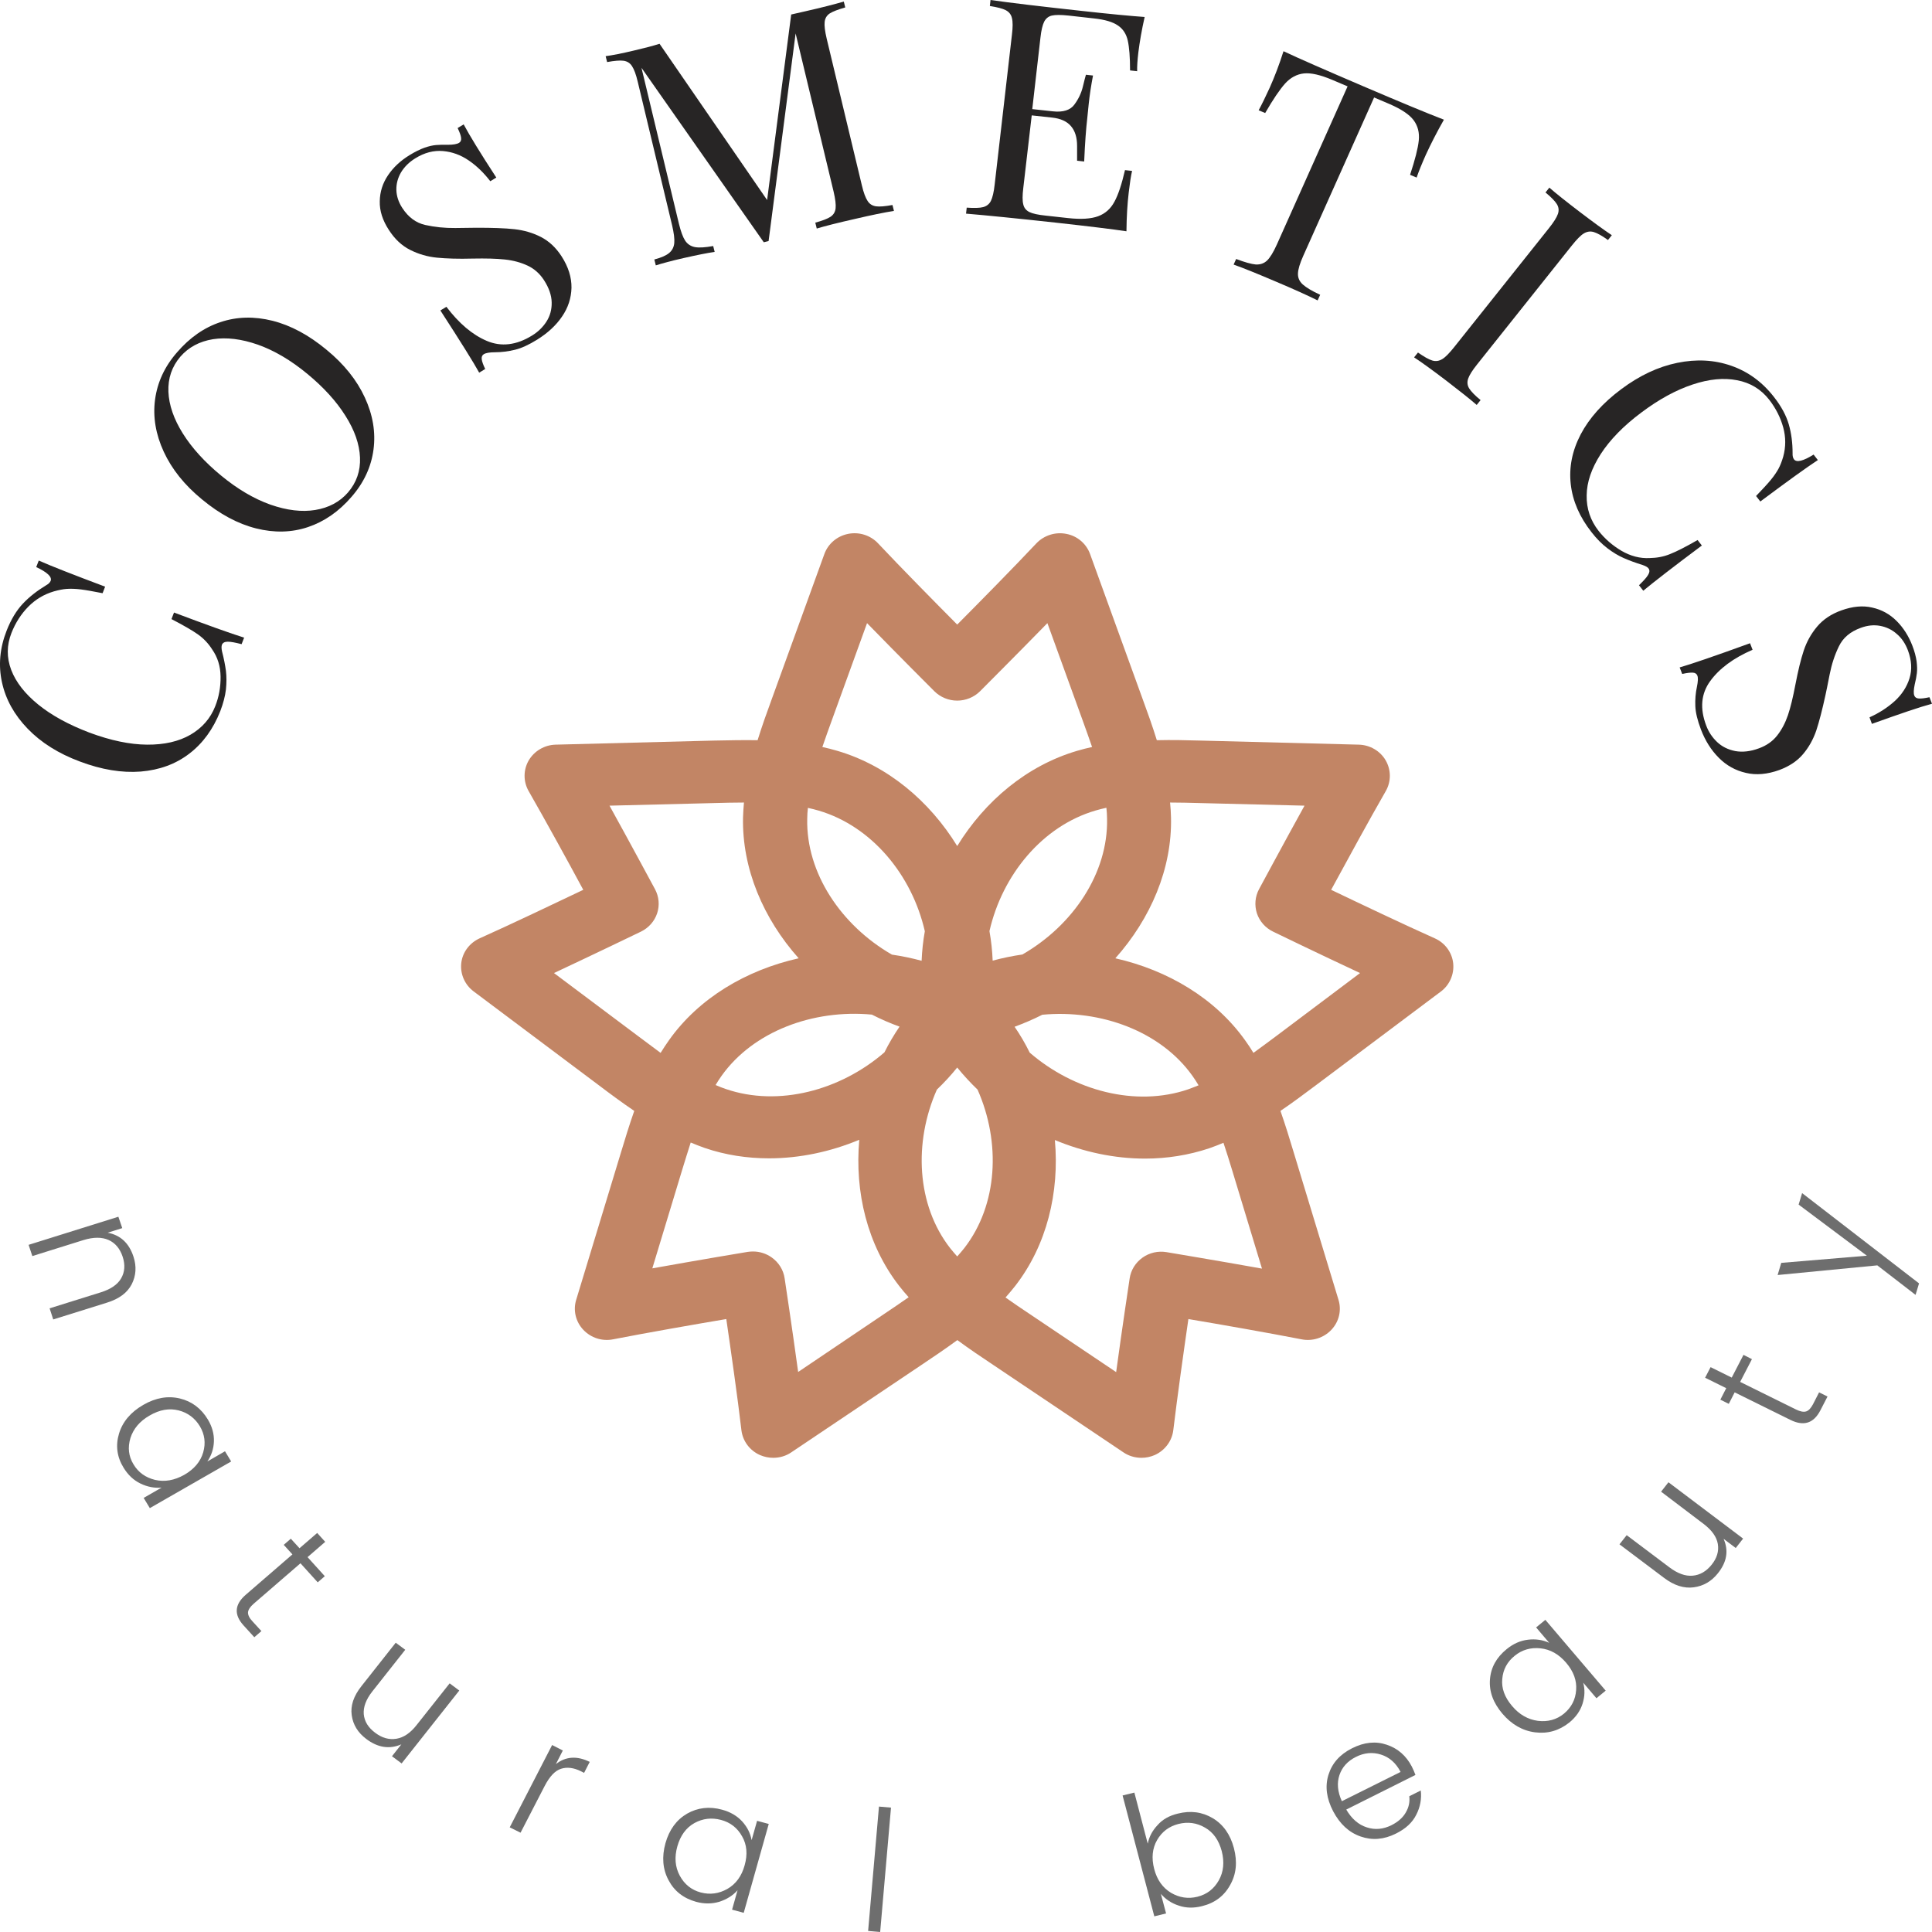 <svg width="100" height="100" viewBox="0 0 100 100" fill="none" xmlns="http://www.w3.org/2000/svg">
<path d="M11.791 33.214C11.632 33.214 11.528 33.268 11.486 33.376C11.459 33.45 11.459 33.565 11.493 33.721C11.59 34.093 11.653 34.424 11.694 34.722C11.729 35.019 11.729 35.337 11.694 35.689C11.653 36.034 11.556 36.406 11.403 36.805C11.036 37.738 10.503 38.469 9.797 39.01C9.091 39.551 8.253 39.855 7.283 39.936C6.314 40.011 5.261 39.842 4.132 39.415C3.024 39.003 2.124 38.435 1.432 37.718C0.739 37.001 0.296 36.203 0.102 35.317C-0.092 34.431 -0.009 33.538 0.344 32.639C0.573 32.057 0.857 31.59 1.189 31.239C1.522 30.887 1.923 30.576 2.38 30.299C2.512 30.224 2.588 30.15 2.623 30.062C2.699 29.859 2.45 29.622 1.875 29.352L2.006 29.014C2.644 29.298 3.786 29.744 5.441 30.366L5.31 30.704C4.832 30.61 4.458 30.542 4.181 30.508C3.911 30.474 3.668 30.468 3.461 30.481C3.253 30.495 3.031 30.542 2.789 30.61C2.283 30.759 1.84 31.022 1.466 31.401C1.092 31.78 0.802 32.233 0.594 32.76C0.344 33.396 0.338 34.032 0.58 34.674C0.822 35.31 1.293 35.912 1.986 36.473C2.678 37.035 3.565 37.515 4.631 37.921C5.725 38.327 6.715 38.536 7.609 38.543C8.502 38.55 9.25 38.381 9.859 38.029C10.462 37.677 10.891 37.19 11.14 36.555C11.334 36.068 11.424 35.554 11.417 35.019C11.41 34.485 11.265 34.018 10.981 33.613C10.787 33.308 10.545 33.051 10.261 32.848C9.977 32.645 9.513 32.375 8.876 32.044L9.007 31.705C10.732 32.355 11.944 32.788 12.636 33.004L12.505 33.342C12.193 33.261 11.95 33.214 11.791 33.214Z" fill="#272525"/>
<path d="M11.418 16.671C12.263 16.387 13.163 16.367 14.105 16.603C15.047 16.84 15.982 17.34 16.902 18.105C17.81 18.849 18.468 19.674 18.883 20.573C19.299 21.473 19.451 22.372 19.333 23.265C19.215 24.158 18.841 24.976 18.198 25.713C17.54 26.477 16.785 26.998 15.94 27.282C15.095 27.566 14.195 27.587 13.253 27.35C12.311 27.113 11.377 26.613 10.456 25.849C9.548 25.105 8.89 24.279 8.475 23.38C8.06 22.48 7.907 21.581 8.025 20.688C8.143 19.796 8.517 18.977 9.161 18.24C9.818 17.476 10.573 16.948 11.418 16.671ZM8.717 20.276C8.745 20.965 8.994 21.689 9.465 22.44C9.936 23.191 10.594 23.914 11.439 24.611C12.291 25.314 13.142 25.815 13.994 26.119C14.846 26.417 15.621 26.511 16.321 26.396C17.02 26.281 17.588 25.977 18.011 25.49C18.454 24.976 18.661 24.374 18.634 23.684C18.606 22.994 18.357 22.271 17.879 21.52C17.408 20.769 16.75 20.046 15.905 19.349C15.054 18.646 14.202 18.145 13.35 17.841C12.498 17.543 11.723 17.449 11.023 17.557C10.324 17.672 9.763 17.97 9.334 18.463C8.897 18.977 8.69 19.579 8.717 20.276Z" fill="#272525"/>
<path d="M25.197 17.645C25.945 17.963 26.727 17.868 27.538 17.368C27.849 17.178 28.099 16.935 28.285 16.644C28.472 16.353 28.562 16.022 28.555 15.657C28.549 15.291 28.417 14.906 28.161 14.507C27.939 14.162 27.655 13.912 27.309 13.749C26.963 13.587 26.575 13.479 26.132 13.432C25.695 13.384 25.142 13.371 24.47 13.384C23.722 13.405 23.106 13.384 22.621 13.337C22.129 13.29 21.665 13.154 21.236 12.938C20.8 12.721 20.433 12.377 20.128 11.903C19.802 11.403 19.643 10.909 19.657 10.415C19.664 9.928 19.809 9.475 20.086 9.069C20.363 8.657 20.737 8.312 21.201 8.028C21.478 7.859 21.735 7.73 21.963 7.649C22.192 7.568 22.399 7.521 22.572 7.507C22.746 7.494 22.953 7.487 23.175 7.494C23.459 7.494 23.653 7.46 23.764 7.392C23.847 7.338 23.881 7.257 23.867 7.135C23.854 7.013 23.791 6.844 23.687 6.628L23.999 6.438C24.29 6.986 24.851 7.906 25.689 9.191L25.377 9.38C25.045 8.948 24.678 8.589 24.262 8.305C23.847 8.021 23.403 7.859 22.926 7.818C22.448 7.778 21.97 7.899 21.492 8.197C21.174 8.393 20.931 8.636 20.758 8.921C20.592 9.205 20.509 9.509 20.516 9.827C20.523 10.145 20.627 10.463 20.82 10.76C21.132 11.24 21.527 11.538 22.018 11.646C22.503 11.754 23.023 11.808 23.57 11.802C24.117 11.795 24.491 11.788 24.678 11.788C25.474 11.788 26.125 11.808 26.623 11.863C27.122 11.917 27.579 12.052 28.002 12.268C28.417 12.485 28.777 12.816 29.068 13.269C29.421 13.817 29.587 14.358 29.58 14.892C29.567 15.427 29.407 15.927 29.089 16.387C28.777 16.847 28.348 17.239 27.808 17.577C27.371 17.848 26.991 18.024 26.651 18.105C26.312 18.186 25.973 18.233 25.626 18.233C25.342 18.233 25.148 18.267 25.038 18.335C24.955 18.389 24.92 18.47 24.934 18.592C24.948 18.714 25.01 18.883 25.114 19.099L24.802 19.288C24.525 18.781 23.854 17.706 22.794 16.069L23.106 15.88C23.757 16.739 24.449 17.327 25.197 17.645Z" fill="#272525"/>
<path d="M42.947 0.696C42.794 0.798 42.704 0.947 42.684 1.136C42.663 1.325 42.697 1.609 42.788 1.995L44.609 9.59C44.699 9.976 44.803 10.246 44.907 10.402C45.01 10.564 45.156 10.652 45.343 10.679C45.53 10.706 45.814 10.679 46.194 10.611L46.271 10.916C45.772 10.997 45.107 11.132 44.269 11.328C43.369 11.531 42.704 11.7 42.275 11.829L42.199 11.524C42.573 11.423 42.836 11.321 42.988 11.22C43.141 11.118 43.231 10.97 43.251 10.78C43.272 10.591 43.238 10.307 43.148 9.921L41.181 1.731L39.782 12.478L39.533 12.539L33.203 3.51L35.142 11.585C35.239 11.977 35.343 12.268 35.461 12.451C35.579 12.633 35.752 12.748 35.967 12.789C36.181 12.83 36.5 12.809 36.915 12.735L36.991 13.039C36.611 13.093 36.077 13.201 35.385 13.357C34.762 13.499 34.284 13.628 33.944 13.736L33.868 13.431C34.228 13.337 34.485 13.222 34.637 13.093C34.789 12.965 34.879 12.796 34.9 12.579C34.921 12.363 34.879 12.059 34.789 11.666L33.01 4.234C32.92 3.848 32.816 3.578 32.712 3.422C32.608 3.26 32.463 3.172 32.276 3.145C32.089 3.118 31.805 3.145 31.424 3.212L31.348 2.908C31.694 2.861 32.186 2.766 32.809 2.617C33.363 2.489 33.799 2.374 34.138 2.266L39.706 10.354L40.952 0.751L41.693 0.582C42.531 0.392 43.189 0.223 43.674 0.081L43.75 0.385C43.369 0.494 43.106 0.595 42.947 0.696Z" fill="#272525"/>
<path d="M58.423 9.962C58.353 10.55 58.312 11.22 58.305 11.971C57.585 11.863 56.366 11.714 54.648 11.524C52.606 11.301 51.054 11.146 50.002 11.058L50.037 10.747C50.424 10.774 50.708 10.767 50.888 10.72C51.068 10.672 51.207 10.564 51.29 10.395C51.373 10.226 51.442 9.942 51.484 9.55L52.377 1.799C52.426 1.407 52.426 1.123 52.377 0.933C52.336 0.751 52.225 0.615 52.059 0.528C51.892 0.44 51.615 0.372 51.235 0.311L51.269 0C52.315 0.149 53.859 0.331 55.902 0.555C57.467 0.73 58.582 0.832 59.247 0.879C59.094 1.556 58.99 2.164 58.921 2.712C58.873 3.118 58.852 3.442 58.859 3.686L58.492 3.645C58.492 2.962 58.45 2.448 58.374 2.103C58.298 1.758 58.125 1.495 57.862 1.319C57.599 1.136 57.19 1.014 56.629 0.954L55.3 0.805C54.912 0.764 54.628 0.764 54.448 0.805C54.268 0.845 54.136 0.954 54.046 1.123C53.963 1.292 53.894 1.569 53.852 1.961L53.43 5.647L54.489 5.762C55.023 5.823 55.403 5.701 55.611 5.411C55.826 5.12 55.971 4.809 56.047 4.491C56.123 4.173 56.179 3.963 56.207 3.869L56.574 3.909C56.477 4.416 56.401 4.91 56.352 5.377L56.276 6.127C56.214 6.655 56.158 7.399 56.117 8.359L55.75 8.319C55.75 8.244 55.75 7.994 55.75 7.554C55.75 7.115 55.646 6.777 55.431 6.526C55.216 6.276 54.891 6.134 54.462 6.087L53.402 5.972L52.966 9.725C52.917 10.118 52.917 10.402 52.966 10.584C53.007 10.767 53.118 10.895 53.284 10.977C53.45 11.058 53.727 11.119 54.115 11.159L55.286 11.288C55.95 11.362 56.47 11.328 56.837 11.193C57.204 11.058 57.488 10.807 57.682 10.442C57.882 10.077 58.062 9.529 58.229 8.806L58.596 8.846C58.533 9.117 58.478 9.489 58.423 9.962Z" fill="#272525"/>
<path d="M65.721 4.538C65.971 3.977 66.213 3.348 66.434 2.651C67.238 3.03 68.616 3.632 70.576 4.471C72.522 5.303 73.906 5.877 74.737 6.195C74.364 6.851 74.059 7.453 73.809 7.994C73.595 8.474 73.429 8.88 73.325 9.191L72.985 9.049C73.242 8.272 73.394 7.676 73.436 7.271C73.477 6.865 73.387 6.513 73.165 6.216C72.944 5.925 72.528 5.647 71.919 5.384L71.123 5.045L67.459 13.236C67.279 13.635 67.189 13.939 67.182 14.162C67.175 14.379 67.259 14.568 67.432 14.724C67.605 14.879 67.903 15.062 68.332 15.258L68.2 15.549C67.695 15.298 66.982 14.974 66.054 14.582C65.07 14.162 64.336 13.865 63.852 13.695L63.983 13.405C64.426 13.574 64.766 13.668 64.994 13.689C65.23 13.702 65.424 13.635 65.583 13.486C65.742 13.33 65.908 13.06 66.088 12.661L69.751 4.471L68.955 4.133C68.346 3.876 67.854 3.761 67.487 3.801C67.12 3.842 66.795 4.018 66.518 4.322C66.241 4.633 65.894 5.14 65.486 5.85L65.147 5.708C65.313 5.404 65.5 5.018 65.721 4.538Z" fill="#272525"/>
<path d="M82.493 12.011C82.313 11.957 82.14 11.984 81.974 12.086C81.808 12.187 81.607 12.397 81.358 12.708L76.455 18.862C76.206 19.174 76.053 19.417 75.991 19.6C75.929 19.782 75.949 19.951 76.046 20.107C76.143 20.262 76.337 20.465 76.635 20.709L76.434 20.959C76.067 20.641 75.534 20.222 74.848 19.694C74.121 19.14 73.567 18.741 73.193 18.497L73.394 18.247C73.713 18.47 73.955 18.605 74.135 18.66C74.315 18.714 74.488 18.687 74.654 18.585C74.821 18.484 75.022 18.274 75.271 17.963L80.174 11.809C80.423 11.497 80.575 11.254 80.638 11.071C80.7 10.889 80.679 10.72 80.582 10.564C80.485 10.409 80.291 10.206 79.994 9.962L80.194 9.712C80.527 10.003 81.06 10.429 81.787 10.983C82.473 11.504 83.02 11.903 83.428 12.174L83.228 12.424C82.923 12.201 82.674 12.066 82.493 12.011Z" fill="#272525"/>
<path d="M85.305 29.758C85.388 29.622 85.395 29.508 85.325 29.419C85.277 29.352 85.173 29.298 85.021 29.244C84.647 29.129 84.321 29.007 84.044 28.885C83.767 28.764 83.483 28.594 83.2 28.378C82.916 28.162 82.645 27.891 82.382 27.553C81.759 26.762 81.399 25.93 81.302 25.064C81.205 24.198 81.371 23.34 81.814 22.487C82.258 21.642 82.957 20.857 83.92 20.14C84.862 19.437 85.824 18.984 86.814 18.781C87.805 18.578 88.732 18.626 89.605 18.93C90.478 19.234 91.212 19.769 91.814 20.54C92.202 21.033 92.458 21.514 92.59 21.973C92.721 22.433 92.784 22.927 92.784 23.454C92.776 23.596 92.804 23.712 92.86 23.779C92.991 23.948 93.331 23.867 93.871 23.529L94.092 23.813C93.511 24.192 92.52 24.909 91.115 25.957L90.893 25.673C91.225 25.328 91.482 25.051 91.655 24.841C91.828 24.631 91.959 24.435 92.056 24.259C92.153 24.077 92.23 23.874 92.299 23.637C92.437 23.137 92.437 22.629 92.299 22.122C92.16 21.615 91.918 21.135 91.572 20.688C91.149 20.147 90.595 19.809 89.91 19.681C89.224 19.545 88.455 19.62 87.604 19.904C86.752 20.188 85.866 20.668 84.958 21.351C84.031 22.041 83.331 22.765 82.853 23.502C82.375 24.246 82.133 24.956 82.126 25.639C82.112 26.322 82.32 26.938 82.743 27.479C83.068 27.891 83.463 28.236 83.933 28.513C84.404 28.784 84.889 28.912 85.388 28.885C85.755 28.878 86.101 28.818 86.433 28.682C86.766 28.554 87.244 28.31 87.867 27.952L88.088 28.236C86.62 29.332 85.609 30.116 85.055 30.576L84.834 30.292C85.062 30.069 85.228 29.893 85.305 29.758Z" fill="#272525"/>
<path d="M88.518 35.256C88.047 35.905 87.978 36.669 88.311 37.548C88.435 37.887 88.629 38.171 88.878 38.407C89.128 38.644 89.439 38.8 89.813 38.874C90.18 38.942 90.596 38.901 91.046 38.732C91.434 38.59 91.745 38.374 91.981 38.076C92.216 37.779 92.403 37.427 92.542 37.021C92.68 36.615 92.805 36.088 92.929 35.438C93.068 34.721 93.206 34.14 93.359 33.68C93.511 33.22 93.74 32.807 94.051 32.436C94.363 32.064 94.785 31.779 95.319 31.59C95.886 31.387 96.419 31.333 96.904 31.448C97.396 31.556 97.811 31.786 98.165 32.138C98.518 32.49 98.788 32.916 98.982 33.416C99.1 33.721 99.169 33.991 99.203 34.228C99.231 34.465 99.238 34.667 99.217 34.843C99.196 35.012 99.162 35.208 99.106 35.425C99.051 35.695 99.037 35.892 99.086 36.007C99.12 36.094 99.196 36.148 99.321 36.155C99.446 36.162 99.626 36.142 99.868 36.088L100 36.426C99.39 36.588 98.359 36.94 96.89 37.467L96.766 37.129C97.264 36.906 97.701 36.622 98.075 36.284C98.442 35.946 98.698 35.553 98.836 35.107C98.975 34.661 98.947 34.18 98.753 33.66C98.622 33.315 98.435 33.031 98.178 32.814C97.929 32.591 97.638 32.456 97.32 32.395C96.994 32.334 96.662 32.368 96.316 32.496C95.769 32.693 95.395 33.01 95.18 33.457C94.965 33.896 94.806 34.383 94.702 34.911C94.598 35.438 94.529 35.79 94.487 35.973C94.321 36.737 94.162 37.352 94.01 37.812C93.85 38.279 93.622 38.685 93.317 39.043C93.013 39.402 92.604 39.665 92.099 39.855C91.482 40.078 90.9 40.132 90.367 40.004C89.834 39.882 89.363 39.625 88.968 39.226C88.574 38.834 88.262 38.34 88.04 37.758C87.861 37.285 87.763 36.886 87.75 36.548C87.736 36.209 87.763 35.871 87.833 35.547C87.888 35.276 87.902 35.08 87.853 34.965C87.819 34.877 87.743 34.823 87.618 34.816C87.493 34.809 87.313 34.83 87.071 34.884L86.939 34.546C87.507 34.383 88.719 33.971 90.582 33.294L90.713 33.633C89.723 34.059 88.989 34.606 88.518 35.256Z" fill="#272525"/>
<path d="M6.328 63.567L5.573 63.804C6.238 63.932 6.681 64.345 6.91 65.048C7.076 65.555 7.041 66.029 6.82 66.468C6.591 66.915 6.162 67.233 5.525 67.429L2.755 68.294L2.568 67.719L5.227 66.888C5.739 66.725 6.085 66.489 6.272 66.164C6.459 65.839 6.487 65.467 6.349 65.048C6.21 64.629 5.968 64.338 5.622 64.182C5.275 64.027 4.846 64.027 4.333 64.182L1.674 65.014L1.48 64.433L6.127 62.978L6.328 63.567Z" fill="#6E6E6E"/>
<path d="M6.162 74.198C6.349 73.583 6.771 73.089 7.415 72.717C8.059 72.345 8.689 72.237 9.313 72.386C9.929 72.534 10.414 72.9 10.76 73.475C10.982 73.847 11.085 74.225 11.072 74.611C11.058 74.996 10.94 75.341 10.732 75.646L11.646 75.118L11.965 75.646L7.755 78.06L7.436 77.532L8.364 76.998C7.99 77.032 7.623 76.958 7.27 76.788C6.91 76.613 6.626 76.342 6.397 75.97C6.051 75.409 5.975 74.814 6.162 74.198ZM8.025 76.599C8.523 76.714 9.022 76.626 9.541 76.335C10.054 76.038 10.379 75.652 10.518 75.172C10.656 74.692 10.594 74.239 10.344 73.82C10.088 73.4 9.721 73.123 9.243 73.001C8.759 72.879 8.26 72.967 7.748 73.265C7.228 73.562 6.903 73.955 6.75 74.435C6.605 74.922 6.653 75.375 6.91 75.794C7.159 76.214 7.533 76.477 8.025 76.599Z" fill="#6E6E6E"/>
<path d="M16.445 81.902L15.552 80.915L13.128 83.011C12.948 83.167 12.851 83.316 12.837 83.451C12.83 83.586 12.9 83.742 13.066 83.918L13.53 84.425L13.163 84.743L12.609 84.134C12.103 83.579 12.138 83.052 12.713 82.551L15.136 80.455L14.686 79.961L15.053 79.643L15.503 80.137L16.417 79.346L16.833 79.806L15.919 80.597L16.812 81.584L16.445 81.902Z" fill="#6E6E6E"/>
<path d="M23.274 87.13L23.772 87.502L20.788 91.275L20.289 90.903L20.774 90.288C20.151 90.552 19.548 90.457 18.953 90.004C18.523 89.679 18.274 89.274 18.205 88.78C18.136 88.286 18.302 87.786 18.71 87.272L20.483 85.026L20.975 85.392L19.271 87.549C18.946 87.962 18.8 88.354 18.828 88.726C18.863 89.098 19.056 89.416 19.417 89.686C19.77 89.957 20.137 90.058 20.518 89.997C20.892 89.936 21.245 89.7 21.57 89.28L23.274 87.13Z" fill="#6E6E6E"/>
<path d="M29.132 90.606L28.772 91.31C29.277 90.911 29.866 90.87 30.524 91.195L30.233 91.763L30.074 91.682C29.693 91.492 29.347 91.452 29.035 91.553C28.723 91.655 28.446 91.952 28.19 92.446L26.944 94.86L26.383 94.583L28.578 90.322L29.132 90.606Z" fill="#6E6E6E"/>
<path d="M34.603 97.316C34.298 96.748 34.25 96.105 34.444 95.402C34.644 94.698 35.018 94.191 35.565 93.873C36.112 93.562 36.722 93.488 37.38 93.671C37.802 93.785 38.148 93.988 38.411 94.272C38.675 94.563 38.841 94.888 38.903 95.246L39.187 94.245L39.79 94.408L38.495 99.007L37.892 98.844L38.176 97.837C37.934 98.114 37.615 98.31 37.241 98.432C36.86 98.547 36.459 98.553 36.036 98.439C35.378 98.256 34.901 97.884 34.603 97.316ZM37.65 97.769C38.086 97.519 38.391 97.106 38.543 96.545C38.702 95.984 38.661 95.483 38.411 95.05C38.169 94.611 37.802 94.326 37.317 94.198C36.833 94.07 36.376 94.124 35.946 94.36C35.517 94.597 35.219 95.003 35.06 95.564C34.901 96.126 34.942 96.633 35.185 97.086C35.427 97.532 35.787 97.823 36.265 97.952C36.75 98.08 37.207 98.019 37.65 97.769Z" fill="#6E6E6E"/>
<path d="M44.934 99.946L45.495 93.508L46.118 93.562L45.557 100L44.934 99.946Z" fill="#6E6E6E"/>
<path d="M60.959 93.873C61.623 93.704 62.226 93.785 62.773 94.11C63.313 94.434 63.68 94.948 63.867 95.659C64.054 96.369 63.992 97.004 63.673 97.566C63.361 98.134 62.877 98.499 62.219 98.661C61.789 98.77 61.388 98.763 61.014 98.634C60.633 98.513 60.328 98.303 60.086 98.026L60.356 99.04L59.747 99.189L58.105 92.933L58.715 92.784L59.407 95.429C59.477 95.07 59.65 94.746 59.92 94.462C60.176 94.171 60.529 93.975 60.959 93.873ZM61.983 98.174C62.468 98.053 62.835 97.769 63.084 97.329C63.334 96.883 63.382 96.382 63.237 95.814C63.084 95.246 62.8 94.84 62.371 94.597C61.942 94.347 61.485 94.286 61 94.407C60.515 94.529 60.141 94.806 59.892 95.239C59.643 95.672 59.594 96.172 59.74 96.734C59.885 97.295 60.176 97.708 60.612 97.972C61.042 98.222 61.499 98.296 61.983 98.174Z" fill="#6E6E6E"/>
<path d="M72.251 94.907C71.628 95.219 71.019 95.266 70.423 95.056C69.821 94.847 69.35 94.407 69.004 93.751C68.658 93.088 68.575 92.459 68.761 91.864C68.948 91.262 69.35 90.809 69.98 90.491C70.61 90.173 71.206 90.112 71.781 90.308C72.349 90.498 72.785 90.877 73.076 91.438C73.152 91.587 73.214 91.736 73.263 91.871L69.682 93.663C69.959 94.136 70.313 94.448 70.742 94.583C71.171 94.725 71.601 94.684 72.03 94.468C72.362 94.299 72.612 94.082 72.764 93.812C72.923 93.541 72.979 93.264 72.944 92.973L73.54 92.676C73.588 93.109 73.512 93.528 73.311 93.92C73.11 94.333 72.757 94.657 72.251 94.907ZM72.494 91.715C72.252 91.249 71.912 90.951 71.476 90.816C71.04 90.68 70.61 90.721 70.181 90.938C69.752 91.154 69.468 91.465 69.329 91.878C69.191 92.29 69.232 92.743 69.454 93.23L72.494 91.715Z" fill="#6E6E6E"/>
<path d="M79.461 89.666C78.81 89.585 78.242 89.26 77.764 88.699C77.286 88.137 77.072 87.549 77.12 86.927C77.168 86.305 77.459 85.784 77.986 85.358C78.325 85.08 78.692 84.918 79.087 84.871C79.481 84.823 79.848 84.877 80.188 85.033L79.509 84.235L79.987 83.843L83.11 87.508L82.632 87.901L81.947 87.096C82.043 87.454 82.03 87.813 81.912 88.185C81.794 88.557 81.566 88.881 81.226 89.159C80.7 89.578 80.112 89.747 79.461 89.666ZM81.58 87.481C81.621 86.988 81.448 86.514 81.067 86.068C80.686 85.621 80.243 85.371 79.738 85.317C79.232 85.263 78.782 85.391 78.401 85.703C78.013 86.014 77.799 86.413 77.757 86.9C77.709 87.387 77.882 87.853 78.263 88.3C78.643 88.753 79.094 89.003 79.606 89.071C80.118 89.132 80.569 89.01 80.949 88.699C81.33 88.381 81.545 87.982 81.58 87.481Z" fill="#6E6E6E"/>
<path d="M85.978 77.209L86.359 76.722L90.223 79.637L89.842 80.124L89.212 79.65C89.482 80.259 89.385 80.847 88.921 81.429C88.588 81.848 88.173 82.092 87.668 82.159C87.162 82.227 86.65 82.065 86.123 81.665L83.824 79.934L84.198 79.461L86.407 81.124C86.83 81.442 87.231 81.591 87.612 81.557C87.993 81.523 88.318 81.334 88.595 80.989C88.872 80.644 88.976 80.286 88.914 79.914C88.852 79.549 88.609 79.204 88.18 78.879L85.978 77.209Z" fill="#6E6E6E"/>
<path d="M90.68 70.35L90.07 71.527L92.958 72.954C93.179 73.062 93.353 73.096 93.484 73.055C93.616 73.015 93.733 72.886 93.844 72.677L94.156 72.068L94.592 72.284L94.218 73.008C93.872 73.671 93.359 73.833 92.674 73.495L89.786 72.068L89.482 72.663L89.045 72.447L89.35 71.852L88.256 71.311L88.54 70.763L89.634 71.304L90.243 70.127L90.68 70.35Z" fill="#6E6E6E"/>
<path d="M97.169 65.495L92.01 65.995L92.197 65.366L96.629 64.995L93.097 62.35L93.277 61.755L99.329 66.428L99.149 67.023L97.169 65.495Z" fill="#6E6E6E"/>
<path d="M75.216 49.851C75.153 49.29 74.786 48.796 74.26 48.566C72.688 47.863 70.396 46.774 68.9 46.057C69.683 44.616 70.881 42.418 71.725 40.951C72.009 40.457 72.009 39.855 71.725 39.361C71.442 38.868 70.908 38.557 70.327 38.543L62.176 38.333C61.442 38.313 60.667 38.293 59.877 38.313C59.649 37.576 59.392 36.859 59.143 36.183L56.422 28.676C56.228 28.141 55.764 27.742 55.196 27.634C54.628 27.519 54.039 27.709 53.645 28.121C52.474 29.366 50.709 31.158 49.545 32.328C48.382 31.158 46.616 29.366 45.446 28.121C45.051 27.702 44.462 27.519 43.895 27.634C43.327 27.749 42.863 28.141 42.669 28.676L39.947 36.183C39.698 36.859 39.442 37.576 39.213 38.313C38.424 38.3 37.648 38.32 36.914 38.333L28.764 38.543C28.182 38.557 27.656 38.868 27.365 39.361C27.081 39.855 27.081 40.457 27.365 40.951C28.21 42.425 29.415 44.616 30.19 46.057C28.688 46.774 26.402 47.863 24.831 48.566C24.304 48.803 23.937 49.29 23.875 49.851C23.813 50.412 24.055 50.967 24.512 51.312L30.98 56.161C31.561 56.601 32.178 57.06 32.829 57.5C32.572 58.23 32.351 58.954 32.143 59.644L29.823 67.28C29.657 67.821 29.796 68.409 30.19 68.828C30.585 69.248 31.167 69.437 31.741 69.322C33.438 68.991 35.945 68.551 37.593 68.274C37.828 69.89 38.182 72.352 38.376 74.029C38.445 74.591 38.805 75.078 39.338 75.314C39.56 75.409 39.788 75.456 40.024 75.456C40.356 75.456 40.681 75.362 40.959 75.172L47.676 70.661C48.285 70.255 48.922 69.823 49.552 69.363C50.182 69.829 50.819 70.255 51.429 70.661L58.146 75.172C58.423 75.362 58.755 75.456 59.081 75.456C59.316 75.456 59.545 75.409 59.766 75.314C60.293 75.078 60.66 74.591 60.729 74.029C60.93 72.352 61.276 69.89 61.511 68.274C63.16 68.551 65.666 68.991 67.363 69.322C67.931 69.437 68.519 69.248 68.914 68.828C69.309 68.409 69.447 67.821 69.281 67.28L66.961 59.644C66.754 58.954 66.532 58.23 66.276 57.5C66.927 57.06 67.536 56.601 68.125 56.161L74.592 51.312C75.036 50.974 75.278 50.419 75.216 49.851ZM43.064 37.258L44.878 32.253C46.54 33.958 48.257 35.675 48.361 35.777C48.673 36.088 49.102 36.264 49.545 36.264C49.989 36.264 50.418 36.088 50.729 35.777C50.826 35.675 52.544 33.964 54.213 32.253L56.027 37.258C56.193 37.725 56.366 38.191 56.526 38.665C56.269 38.719 56.013 38.786 55.757 38.861C53.153 39.625 50.979 41.458 49.545 43.791C48.112 41.458 45.937 39.625 43.334 38.861C43.078 38.786 42.821 38.719 42.565 38.665C42.724 38.191 42.897 37.725 43.064 37.258ZM57.301 42.378C57.363 45.184 55.549 47.89 52.918 49.405C52.398 49.479 51.886 49.587 51.38 49.722C51.36 49.209 51.304 48.701 51.214 48.194C51.879 45.279 53.956 42.757 56.706 41.952C56.892 41.898 57.08 41.85 57.267 41.81C57.287 42.006 57.301 42.188 57.301 42.378ZM49.912 64.601C49.795 64.75 49.67 64.892 49.545 65.034C49.421 64.892 49.296 64.75 49.178 64.601C47.44 62.37 47.281 59.13 48.493 56.398C48.867 56.039 49.22 55.66 49.545 55.255C49.871 55.654 50.224 56.039 50.598 56.398C51.81 59.13 51.65 62.363 49.912 64.601ZM41.817 41.816C42.004 41.857 42.198 41.904 42.378 41.958C45.127 42.77 47.205 45.293 47.869 48.201C47.779 48.701 47.724 49.215 47.703 49.729C47.198 49.594 46.685 49.486 46.166 49.411C43.535 47.896 41.72 45.184 41.782 42.385C41.782 42.188 41.796 42.006 41.817 41.816ZM45.127 52.516C45.591 52.752 46.069 52.962 46.561 53.138C46.27 53.564 46.007 54.01 45.778 54.47C43.493 56.445 40.294 57.297 37.579 56.371C37.399 56.31 37.219 56.242 37.039 56.161C37.136 55.999 37.24 55.836 37.351 55.681C38.992 53.381 42.087 52.232 45.127 52.516ZM52.516 53.145C53.008 52.962 53.486 52.759 53.95 52.523C56.989 52.238 60.092 53.388 61.726 55.694C61.837 55.85 61.941 56.012 62.038 56.175C61.858 56.249 61.678 56.317 61.498 56.384C58.783 57.311 55.584 56.459 53.298 54.484C53.07 54.017 52.807 53.571 52.516 53.145ZM32.988 53.598L28.674 50.365C30.848 49.344 33.05 48.282 33.175 48.221C33.577 48.025 33.874 47.687 34.013 47.274C34.151 46.862 34.11 46.409 33.902 46.023C33.833 45.901 32.697 43.778 31.548 41.701L36.984 41.566C37.489 41.553 38.002 41.539 38.507 41.539C38.486 41.796 38.465 42.053 38.459 42.31C38.403 44.961 39.511 47.551 41.339 49.601C38.625 50.209 36.166 51.663 34.622 53.848C34.47 54.058 34.331 54.281 34.193 54.497C33.798 54.206 33.39 53.902 32.988 53.598ZM41.312 71.013C40.993 68.673 40.633 66.306 40.612 66.164C40.55 65.731 40.307 65.345 39.947 65.088C39.663 64.885 39.324 64.777 38.978 64.777C38.888 64.777 38.791 64.784 38.701 64.797C38.562 64.818 36.139 65.224 33.764 65.65L35.308 60.557C35.453 60.084 35.599 59.61 35.751 59.137C35.993 59.238 36.236 59.333 36.485 59.421C37.558 59.786 38.673 59.955 39.809 59.955C41.388 59.955 42.98 59.617 44.476 58.995C44.234 61.707 44.892 64.432 46.533 66.549C46.692 66.752 46.858 66.955 47.032 67.144C46.616 67.435 46.201 67.719 45.785 67.996L41.312 71.013ZM63.776 60.571L65.32 65.663C62.945 65.237 60.528 64.838 60.383 64.811C59.946 64.737 59.496 64.838 59.136 65.095C58.776 65.352 58.534 65.738 58.471 66.171C58.451 66.306 58.09 68.68 57.772 71.02L53.292 68.01C52.876 67.733 52.454 67.449 52.045 67.158C52.218 66.962 52.384 66.766 52.544 66.563C54.185 64.453 54.843 61.72 54.6 59.008C56.096 59.63 57.689 59.969 59.268 59.969C60.397 59.969 61.518 59.793 62.592 59.434C62.841 59.346 63.09 59.252 63.326 59.15C63.485 59.617 63.63 60.097 63.776 60.571ZM66.096 53.598C65.694 53.895 65.292 54.2 64.877 54.497C64.745 54.274 64.6 54.058 64.448 53.848C62.896 51.67 60.445 50.216 57.73 49.601C59.559 47.545 60.673 44.961 60.611 42.31C60.604 42.053 60.59 41.796 60.563 41.539C61.068 41.539 61.581 41.553 62.086 41.566L67.522 41.701C66.373 43.778 65.237 45.901 65.168 46.023C64.96 46.409 64.925 46.862 65.057 47.274C65.195 47.687 65.5 48.032 65.895 48.221C66.019 48.282 68.222 49.35 70.396 50.365L66.096 53.598Z" fill="#C28565"/>
</svg>
